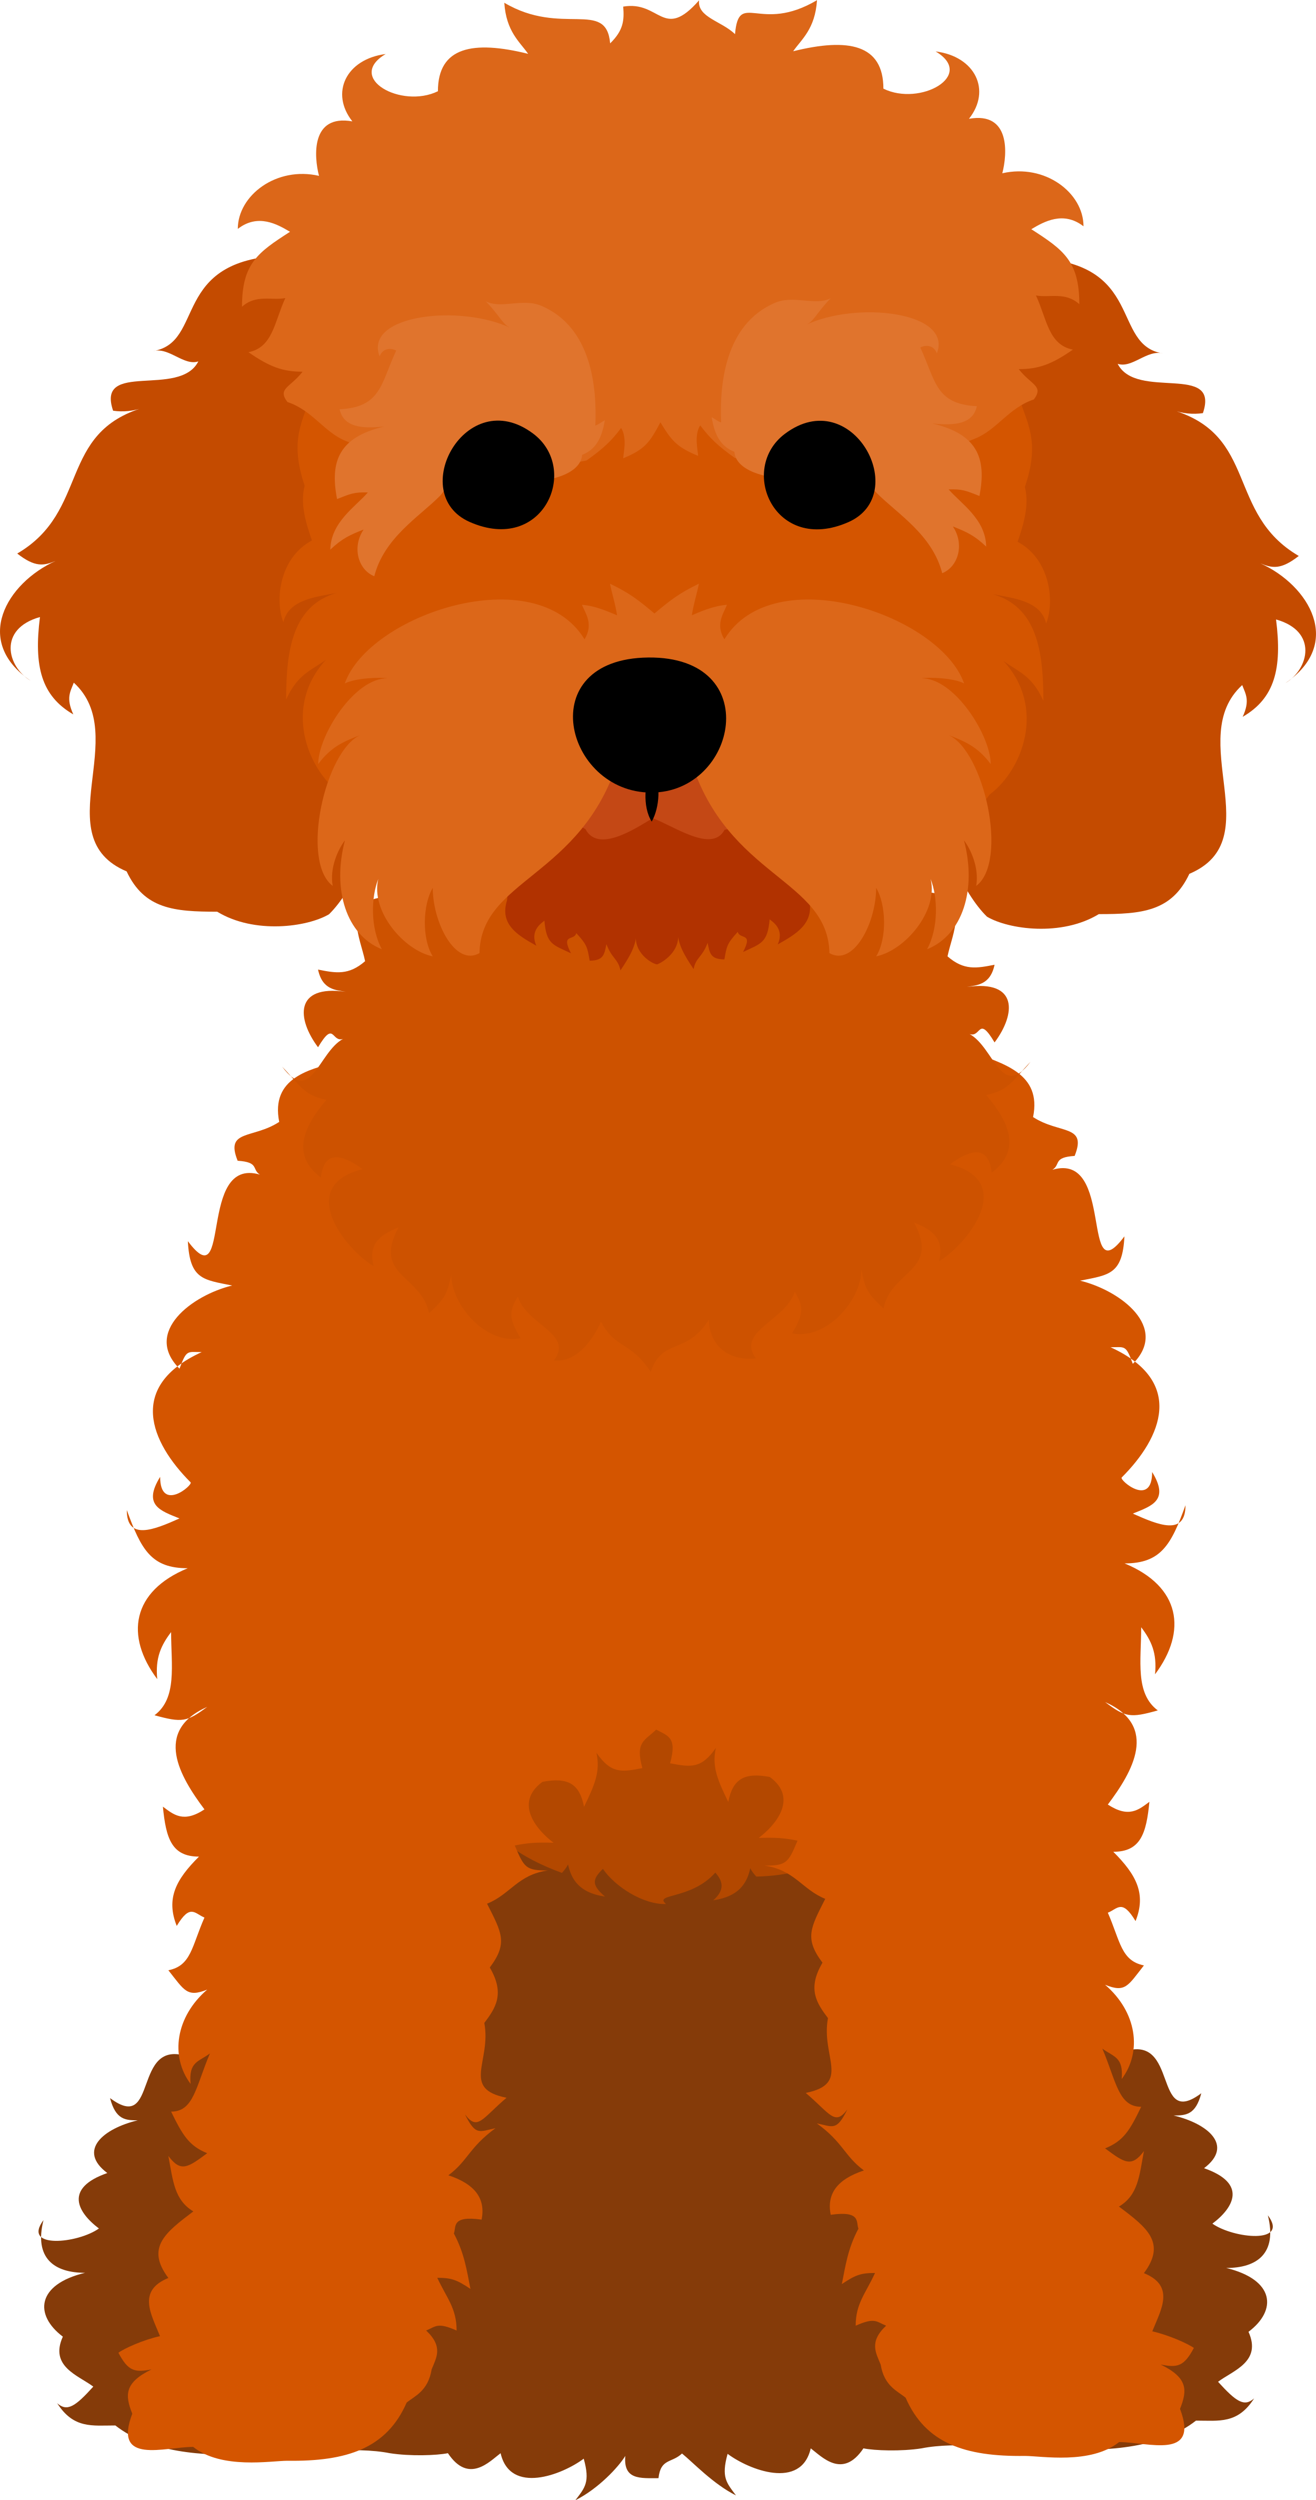 <?xml version="1.0" encoding="UTF-8"?>
<svg id="Layer_2" data-name="Layer 2" xmlns="http://www.w3.org/2000/svg" viewBox="0 0 81.68 155.1">
  <defs>
    <style>
      .cls-1 {
        fill: #cd5200;
      }

      .cls-1, .cls-2, .cls-3, .cls-4 {
        fill-rule: evenodd;
      }

      .cls-1, .cls-2, .cls-3, .cls-4, .cls-5, .cls-6, .cls-7, .cls-8, .cls-9, .cls-10, .cls-11 {
        stroke-width: 0px;
      }

      .cls-2, .cls-6 {
        fill: #d45500;
      }

      .cls-3 {
        fill: #c44815;
      }

      .cls-4 {
        fill: #853b09;
      }

      .cls-7 {
        fill: #b13200;
      }

      .cls-8 {
        fill: #dc6719;
      }

      .cls-9 {
        fill: #e0742d;
      }

      .cls-10 {
        fill: #b34800;
      }

      .cls-11 {
        fill: #c44b00;
      }
    </style>
  </defs>
  <g id="svg6613">
    <g id="layer5">
      <g id="g6709">
        <path id="path4468" class="cls-4" d="M11.65,127.58c-3.47-1.16-1.79,4.85-4.82,2.58.35,1.35.96,1.38,1.72,1.38-2.14.51-3.76,1.87-1.89,3.27-2.7.94-1.85,2.44-.52,3.44-1.3.93-4.8,1.29-3.44-.52-.6,2.37.67,3.27,2.58,3.27-3.01.72-3.17,2.61-1.38,3.96-.84,1.86.96,2.4,1.89,3.1-1.11,1.23-1.62,1.58-2.24,1.03,1.02,1.6,2.18,1.38,3.61,1.38,4.31,3.37,12.75.87,17.03,1.72,1.28.2,2.92.14,3.61,0,1.29,1.93,2.58.52,3.27,0,.6,2.6,3.84,1.33,5.16.34.41,1.47.07,1.8-.52,2.58,1.42-.71,2.68-2.06,3.1-2.75-.13,1.5.94,1.38,2.06,1.38.14-1.24.81-.92,1.46-1.53.67.54,1.93,1.89,3.35,2.6-.58-.78-.93-1.11-.52-2.58,1.32.99,4.56,2.26,5.16-.34.69.52,1.98,1.93,3.27,0,.69.14,2.33.2,3.61,0,4.28-.86,12.72,1.65,17.03-1.72,1.43,0,2.59.22,3.61-1.38-.62.55-1.12.2-2.24-1.03.93-.7,2.73-1.24,1.89-3.1,1.79-1.34,1.63-3.23-1.38-3.96,1.91,0,3.18-.9,2.58-3.27,1.36,1.81-2.14,1.44-3.44.52,1.33-1,2.18-2.5-.52-3.44,1.86-1.4.25-2.76-1.89-3.27.76,0,1.37-.03,1.72-1.38-3.03,2.27-1.35-3.74-4.82-2.58-2.07-7.17-5.81-10.77-9.82-14.78-19.38-19.38-32.42-5.3-48.32,15.08h0Z"/>
        <path id="path6207-4-2" class="cls-10" d="M46.94,116.42c-.62-.7-.48-.88-.27-1.48-.05,1.84-.75,2.7-2.4,2.95.86-.75.46-1.33.13-1.72-1.51,1.7-3.86,1.28-3.06,1.95-1.41.05-3.17-1.08-3.92-2.18-.65.64-.73.98.13,1.72-1.65-.25-2.34-1.11-2.4-2.95.21.59.35.78-.27,1.48-2.46-.89-4.65-2.3-5.89-4.78-2.01-4.03,0-6.19,2.58-8.77,13.74-13.74,31.84,13.42,15.34,13.78h0Z"/>
        <path id="path4464" class="cls-2" d="M39.86,109.69c-1.33.27-1.95.32-2.84-.95.26,1.2-.14,2.04-.77,3.35-.28-1.42-.98-1.85-2.58-1.55-1.82,1.34-.3,3.04.69,3.78-1.06-.03-1.57,0-2.41.17.59,1.39.69,1.55,2.06,1.55-1.87.25-2.34,1.49-3.78,2.06.91,1.8,1.31,2.44.17,3.96.96,1.64.35,2.52-.34,3.44.45,2.38-1.46,4.08,1.38,4.64-1.52,1.29-1.8,2.08-2.58,1.03.67,1.36.9,1.06,1.89.86-1.64,1.2-1.7,2.01-2.92,2.92,1.67.55,2.32,1.46,2.06,2.75-1.91-.27-1.56.47-1.72.86.66,1.24.8,2.29,1.03,3.44-.85-.57-1.18-.69-2.06-.69.6,1.28,1.2,1.89,1.2,3.27-1.2-.53-1.28-.25-1.89,0,1.08,1.01.63,1.69.34,2.41-.22,1.35-1.05,1.65-1.55,2.06-1.24,2.84-3.7,3.66-7.4,3.61-1.02,0-4.08.55-5.85-.86-1.79,0-5,1.14-3.78-2.06-.47-1.17-.48-1.93,1.2-2.75-1.05.21-1.46.11-2.06-1.03.36-.27,1.56-.81,2.58-1.03-.54-1.35-1.44-2.81.52-3.61-1.42-1.89-.18-2.82,1.55-4.13-1.18-.71-1.26-1.88-1.55-3.44.77,1.03,1.2.73,2.41-.17-1.14-.46-1.53-1.13-2.24-2.58,1.41,0,1.53-1.55,2.41-3.61-.69.52-1.33.5-1.2,1.89-1.29-1.72-.92-4.17,1.03-5.85-1.25.5-1.41.06-2.41-1.2,1.42-.28,1.45-1.48,2.24-3.27-.61-.25-.88-.88-1.72.52-.68-1.7-.05-2.88,1.38-4.3-1.7,0-2.05-1.14-2.24-3.1.67.5,1.28,1.03,2.58.17-1.53-2.04-3.19-4.86.17-6.36-1.26.94-1.56.99-3.27.52,1.42-1.06,1.03-3.1,1.03-5.16-.63.83-.99,1.61-.86,2.92-2.01-2.68-1.58-5.45,1.89-6.88-2.26,0-2.89-1.15-3.78-3.61,0,1.92,1.68,1.23,3.27.52-1.19-.48-2.29-.82-1.2-2.58,0,2.24,2.05.51,1.89.34-2.5-2.5-3.95-5.96.69-8.08-.91,0-.93-.17-1.38,1.03-2.27-2.27.79-4.56,3.27-5.16-1.81-.36-2.63-.38-2.75-2.75,2.73,3.64.59-5.27,4.47-4.13-.52-.33-.02-.77-1.38-.86-.79-1.96.94-1.34,2.58-2.41-.54-2.72,1.84-3.31,3.96-3.78,12.78-4.81,26.46-3.4,38.89-.61,2.1.78,4.49,1.37,3.94,4.09,1.64,1.07,3.37.44,2.58,2.41-1.36.09-.85.53-1.38.86,3.89-1.15,1.74,7.77,4.47,4.13-.12,2.37-.95,2.39-2.75,2.75,2.48.6,5.54,2.89,3.27,5.16-.44-1.2-.47-1.03-1.38-1.03,4.64,2.12,3.19,5.59.69,8.08-.16.16,1.89,1.9,1.89-.34,1.08,1.76-.01,2.1-1.2,2.58,1.59.71,3.27,1.41,3.27-.52-.89,2.47-1.53,3.61-3.78,3.61,3.47,1.43,3.9,4.2,1.89,6.88.13-1.32-.23-2.09-.86-2.92,0,2.06-.39,4.1,1.03,5.16-1.71.48-2.01.43-3.27-.52,3.36,1.5,1.7,4.33.17,6.36,1.3.85,1.91.33,2.58-.17-.19,1.96-.54,3.1-2.24,3.1,1.42,1.42,2.06,2.6,1.38,4.3-.84-1.4-1.11-.76-1.72-.52.78,1.79.82,2.98,2.24,3.27-1,1.27-1.15,1.71-2.41,1.2,1.96,1.68,2.32,4.13,1.03,5.85.12-1.39-.51-1.37-1.2-1.89.87,2.06,1,3.61,2.41,3.61-.7,1.45-1.09,2.12-2.24,2.58,1.21.9,1.64,1.2,2.41.17-.29,1.56-.36,2.73-1.55,3.44,1.73,1.3,2.96,2.24,1.55,4.13,1.96.8,1.06,2.26.52,3.61,1.02.23,2.22.77,2.58,1.03-.61,1.15-1.02,1.24-2.06,1.03,1.68.82,1.67,1.58,1.2,2.75,1.22,3.2-2,2.06-3.78,2.06-1.77,1.41-4.83.86-5.85.86-3.7.05-6.16-.77-7.4-3.61-.49-.41-1.33-.71-1.55-2.06-.29-.72-.74-1.4.34-2.41-.62-.25-.69-.53-1.89,0,0-1.38.61-1.98,1.2-3.27-.88,0-1.21.12-2.06.69.23-1.15.37-2.2,1.03-3.44-.16-.39.19-1.13-1.72-.86-.26-1.29.39-2.2,2.06-2.75-1.23-.92-1.28-1.73-2.92-2.92.99.2,1.22.5,1.89-.86-.78,1.04-1.06.26-2.58-1.03,2.84-.57.93-2.27,1.38-4.64-.69-.92-1.31-1.8-.34-3.44-1.14-1.51-.74-2.16.17-3.96-1.44-.58-1.91-1.81-3.78-2.06,1.37,0,1.48-.16,2.06-1.55-.84-.17-1.35-.2-2.41-.17.99-.74,2.51-2.45.69-3.78-1.6-.3-2.3.13-2.58,1.55-.63-1.31-1.03-2.15-.77-3.35-.89,1.27-1.51,1.21-2.84.95.45-1.62-.13-1.69-.86-2.09-.73.7-1.31.76-.86,2.39h0Z"/>
        <path id="path4456" class="cls-1" d="M23.69,55.67c-2.47.35-1.31,2.56-1.03,3.96-1.02.89-1.82.74-2.92.52.27,1.28,1.12,1.26,1.72,1.38-3.2-.46-3.04,1.68-1.72,3.44,1.02-1.71.83-.28,1.55-.52-1.54.85-1.97,4.14-3.78,1.72,1.11,1.16,1.34,1.78,2.75,2.06-1.42,1.67-2.21,3.42-.34,4.82.21-1.97,1.66-1.2,2.58-.52-4.18,1.06-1.07,4.97.69,6.02-.36-1.39.41-1.95,1.55-2.41-1.64,3.04,1.42,2.95,1.89,5.33,1.02-.94,1.14-1.24,1.38-2.41-.02,1.85,2.13,4.39,4.3,3.96-.75-1.25-.72-1.67-.17-2.58.57,1.79,3.49,2.28,2.24,3.96,1.87.2,2.92-2.41,2.92-2.41.92,1.74,1.81,1.18,3.09,3.12.72-2.14,2.21-1.01,3.61-3.25,0,1.44,1.06,2.61,2.92,2.41-1.26-1.67,1.84-2.34,2.41-4.13.54.91.58,1.33-.17,2.58,2.17.43,4.32-2.11,4.3-3.96.23,1.16.35,1.47,1.38,2.41.48-2.38,3.53-2.29,1.89-5.33,1.14.45,1.91,1.02,1.55,2.41,1.76-1.06,4.87-4.96.69-6.02.92-.69,2.37-1.46,2.58.52,1.87-1.4,1.08-3.15-.34-4.82,1.41-.28,1.65-.9,2.75-2.06-1.82,2.42-2.24-.87-3.78-1.72.72.24.53-1.19,1.55.52,1.32-1.76,1.48-3.9-1.72-3.44.6-.12,1.45-.1,1.72-1.38-1.11.22-1.9.37-2.92-.52.28-1.39,1.44-3.61-1.03-3.96-8.87-9.32-24.6-8.8-30.82-3.22-1.48.99-3.24,1.78-3.24,3.52h0Z"/>
        <g id="g15203">
          <path id="path5207-7" class="cls-11" d="M17.58,15.85c-7.01.26-4.82,5.4-8.08,5.93.99-.26,1.91.94,2.81.64-1.16,2.29-6.36-.08-5.29,3.06.62.09,1.27.03,1.94-.21-5.4,1.57-3.37,6.43-7.89,9.07,1.11.87,1.65.76,2.38.46-3.03,1.37-5.17,4.97-1.55,7.43-1.47-.88-2.03-3.22.58-3.95-.39,3.07.09,4.89,2.07,6.04-.47-1.03-.18-1.41.03-1.97,3.61,3.3-1.73,9.59,3.28,11.71,1.1,2.34,2.95,2.5,5.62,2.5,2.32,1.41,5.6.95,6.94.16,5.97-5.83,10.74-39.97-2.83-40.89Z"/>
        </g>
        <path id="path5207-7-4" class="cls-11" d="M64.1,16c7.01.26,4.82,5.4,8.08,5.93-.99-.26-1.91.94-2.81.64,1.16,2.29,6.36-.08,5.29,3.06-.62.09-1.27.03-1.94-.21,5.4,1.57,3.37,6.43,7.89,9.07-1.11.87-1.65.76-2.38.46,3.03,1.37,5.17,4.97,1.55,7.43,1.47-.88,2.03-3.22-.58-3.95.39,3.07-.09,4.89-2.07,6.04.47-1.03.18-1.41-.03-1.97-3.61,3.3,1.73,9.59-3.28,11.71-1.1,2.34-2.95,2.5-5.62,2.5-2.32,1.41-5.6.95-6.94.16-5.97-5.83-10.74-39.97,2.83-40.89h0Z"/>
        <path id="path5219-1-9" class="cls-6" d="M61.45,49.27c2-1.5,3.51-5.36.83-8.27.88.66,1.76.87,2.48,2.48,0-3.11-.41-5.83-3.14-6.62,1.23.25,2.98.39,3.31,1.82.55-1.38.23-4.01-1.77-5.07.36-1.04.74-2.26.45-3.4.98-2.86.11-3.97-.37-5.59-1.68-5.37-16.47-6.29-21.98-6.33-5.51-.04-20.3.88-21.98,6.25-.48,1.62-1.34,2.73-.37,5.59-.3,1.14.09,2.35.45,3.4-2,1.06-2.32,3.68-1.77,5.07.33-1.43,2.07-1.57,3.31-1.82-2.73.79-3.14,3.51-3.14,6.62.72-1.61,1.6-1.82,2.48-2.48-2.69,2.91-1.17,6.77.83,8.27,3.42,4.73,13.23,4.96,20.19,3.67,6.96,1.36,16.77,1.12,20.19-3.6h0Z"/>
        <path id="path4277" class="cls-3" d="M39.93,42.63c-3.05,1.22-7.56,4.52-6.86,8.01-.4,1.64,2.06,3.11,3.24,3.7,5.87,2.93,9.89-.58,12.41-3.93.66-2.95-4.76-6.72-8.78-7.78h0Z"/>
        <path id="path5175-4-5" class="cls-7" d="M34.07,50.18c.55.42,1.42.74,2.27,1.26.78,1.48,3.05,0,4.16-.68,1.27.44,3.69,2.2,4.47.72,1.27-.18,2.97-1.32,3.59-2.14,1.57,1.88,2.33,4.06,1.65,6.46.36,1.49-.82,2.16-1.94,2.79.45-1-.39-1.44-.5-1.56-.13,1.48-.54,1.5-1.65,2.03.65-1.24-.2-.75-.33-1.25-.68.75-.68.88-.83,1.71-.87-.01-.91-.39-1.04-1.03-.33.9-.73.9-.87,1.63-.58-.86-.98-1.56-.98-2.29.2,1.18-.95,1.88-1.29,2-.34-.05-1.49-.74-1.29-1.92,0,.73-.4,1.43-.98,2.29-.15-.73-.54-.73-.87-1.63-.13.64-.17,1.02-1.04,1.03-.15-.84-.15-.97-.83-1.71-.13.5-.98,0-.33,1.25-1.12-.53-1.53-.55-1.65-2.03-.1.12-.94.56-.5,1.56-1.12-.63-2.3-1.3-1.82-2.81.2-1.87.19-5.36,2.59-5.67h0Z"/>
        <path id="path5179-5" class="cls-8" d="M38.36,47.18c-2.28,7.26-8.52,7.35-8.6,11.95-1.5.85-2.9-1.89-2.9-4.05-.62,1.04-.69,3.14,0,4.25-1.78-.36-3.87-2.8-3.38-4.8-.45,1.13-.5,3.03.22,4.36-2.2-.88-3.1-3.69-2.29-6.76-.43.57-.96,1.71-.76,2.83-2.02-1.52-.47-8.44,1.74-9.37-.98.39-1.8.68-2.64,1.81,0-1.76,2.24-5.35,4.3-5.32-.43-.07-1.96-.03-2.65.32,1.49-4.26,11.82-7.75,14.88-2.74.57-.93.07-1.58-.16-2.14.91.07,1.76.49,2.18.65-.13-.81-.3-1.26-.44-1.96,1.24.6,1.77,1.02,2.76,1.85.99-.83,1.52-1.25,2.76-1.85-.14.7-.31,1.16-.44,1.96.42-.17,1.27-.58,2.18-.65-.22.56-.73,1.21-.16,2.14,3.06-5.01,13.39-1.52,14.88,2.74-.69-.36-2.21-.39-2.65-.32,2.05-.03,4.3,3.56,4.3,5.32-.85-1.13-1.66-1.42-2.64-1.81,2.21.94,3.77,7.85,1.74,9.37.19-1.12-.33-2.26-.76-2.83.81,3.07-.09,5.88-2.29,6.76.72-1.33.67-3.23.22-4.36.49,2-1.6,4.44-3.38,4.8.69-1.11.62-3.22,0-4.25,0,2.17-1.4,4.9-2.9,4.05-.09-4.6-6.32-4.68-8.6-11.95.5.44-3.14-.67-4.53,0h0Z"/>
        <path id="path5171-4" class="cls-5" d="M40.41,49.17c-5.35-.01-7.42-8.3-.17-8.38,7.26-.07,5.51,8.39.17,8.38Z"/>
        <path id="path5843-1" class="cls-5" d="M40.45,50.97c.49-.87.61-2.37.03-3.36-.48.81-.62,2.43-.03,3.36Z"/>
        <path id="path5153-0-0" class="cls-8" d="M43.33,28.27c0-.25-.27-1.27.13-1.88.59.78,1.09,1.27,2.15,2.02,3.57.71,10.6.65,14.93-1.21,1.34-.54,2.08-1.91,3.63-2.42.63-.85-.17-.89-.94-1.88,1.22,0,2.04-.29,3.36-1.21-1.52-.3-1.61-1.89-2.29-3.36.82.16,1.81-.25,2.69.54,0-2.68-.99-3.37-2.98-4.65.79-.47,1.99-1.15,3.24-.18,0-2.08-2.39-3.9-5.04-3.29.31-1.19.52-3.84-2.07-3.38,1.4-1.76.4-3.87-2.07-4.18,2.51,1.49-.97,3.43-3.24,2.31,0-2.75-2.17-3.17-5.6-2.32.52-.75,1.36-1.37,1.48-3.17-3.56,2.11-4.85-.65-5.09,2.11-.82-.81-2.35-1.04-2.23-2.1-2.24,2.55-2.41,0-4.71.39.07.84.02,1.47-.81,2.28-.24-2.76-3.01-.41-6.57-2.52.12,1.8.96,2.42,1.48,3.17-3.43-.85-5.6-.43-5.6,2.32-2.27,1.11-5.75-.82-3.24-2.31-2.47.32-3.46,2.42-2.07,4.18-2.59-.46-2.38,2.19-2.07,3.38-2.64-.61-5.04,1.21-5.04,3.29,1.25-.97,2.45-.29,3.24.18-1.99,1.28-2.98,1.96-2.98,4.65.88-.79,1.87-.37,2.69-.54-.68,1.47-.77,3.06-2.29,3.36,1.33.92,2.14,1.21,3.36,1.21-.77.99-1.58,1.04-.94,1.88,1.55.51,2.29,1.89,3.63,2.42,4.32,1.86,11.36,1.92,14.93,1.21,1.06-.75,1.57-1.24,2.15-2.02.4.62.13,1.63.13,1.88,1.36-.56,1.65-.99,2.31-2.23.66,1.08.96,1.51,2.31,2.07h0Z"/>
        <path id="path5161-4" class="cls-9" d="M28.6,28.3c1.42.57,2.63,1.08,4.22,1.57,1.3,0,3.22-.46,3.31-1.65.83-.33,1.22-1,1.41-2.15-.2.11-.38.26-.59.33.1-2.3-.2-6.07-3.33-7.42-1.17-.51-2.52.21-3.47-.29.93.97,1.04,1.45,1.57,1.67-3.15-1.51-9.15-.84-8.16,1.75.25-.64.88-.46,1.03-.36-.96,2.06-.93,3.51-3.51,3.64.27,1.31,1.86,1.15,2.77,1.07-2.8.66-3.39,2.14-2.93,4.5.88-.35,1.07-.43,1.91-.41-.72.85-2.3,1.83-2.33,3.55.74-.7,1.21-.91,2.07-1.25-.73,1.07-.36,2.49.66,2.9.61-2.38,2.76-3.67,4.05-4.96.89-.89.31-2.07,1.32-2.48h0Z"/>
        <path id="path5161-4-3" class="cls-9" d="M53.11,28.11c-1.42.57-2.63,1.08-4.22,1.57-1.3,0-3.22-.46-3.31-1.65-.83-.33-1.22-1-1.41-2.15.2.11.38.26.59.33-.1-2.3.2-6.07,3.33-7.42,1.17-.51,2.52.21,3.47-.29-.93.97-1.04,1.45-1.57,1.67,3.15-1.51,9.15-.84,8.16,1.75-.25-.64-.88-.46-1.03-.36.96,2.06.93,3.51,3.51,3.64-.27,1.31-1.86,1.15-2.77,1.07,2.8.66,3.39,2.14,2.93,4.5-.88-.35-1.07-.43-1.91-.41.72.85,2.3,1.83,2.33,3.55-.74-.7-1.21-.91-2.07-1.25.73,1.07.36,2.49-.66,2.9-.61-2.38-2.76-3.67-4.05-4.96-.89-.89-.31-2.07-1.32-2.48h0Z"/>
        <path id="path5169-6" class="cls-5" d="M33.09,26.9c-4.17-3.13-7.88,3.74-3.94,5.48,4.58,2.02,6.87-3.29,3.94-5.48Z"/>
        <path id="path5169-66-2" class="cls-5" d="M48.72,26.91c4.17-3.13,7.88,3.74,3.94,5.48-4.58,2.02-6.87-3.29-3.94-5.48Z"/>
      </g>
    </g>
  </g>
</svg>